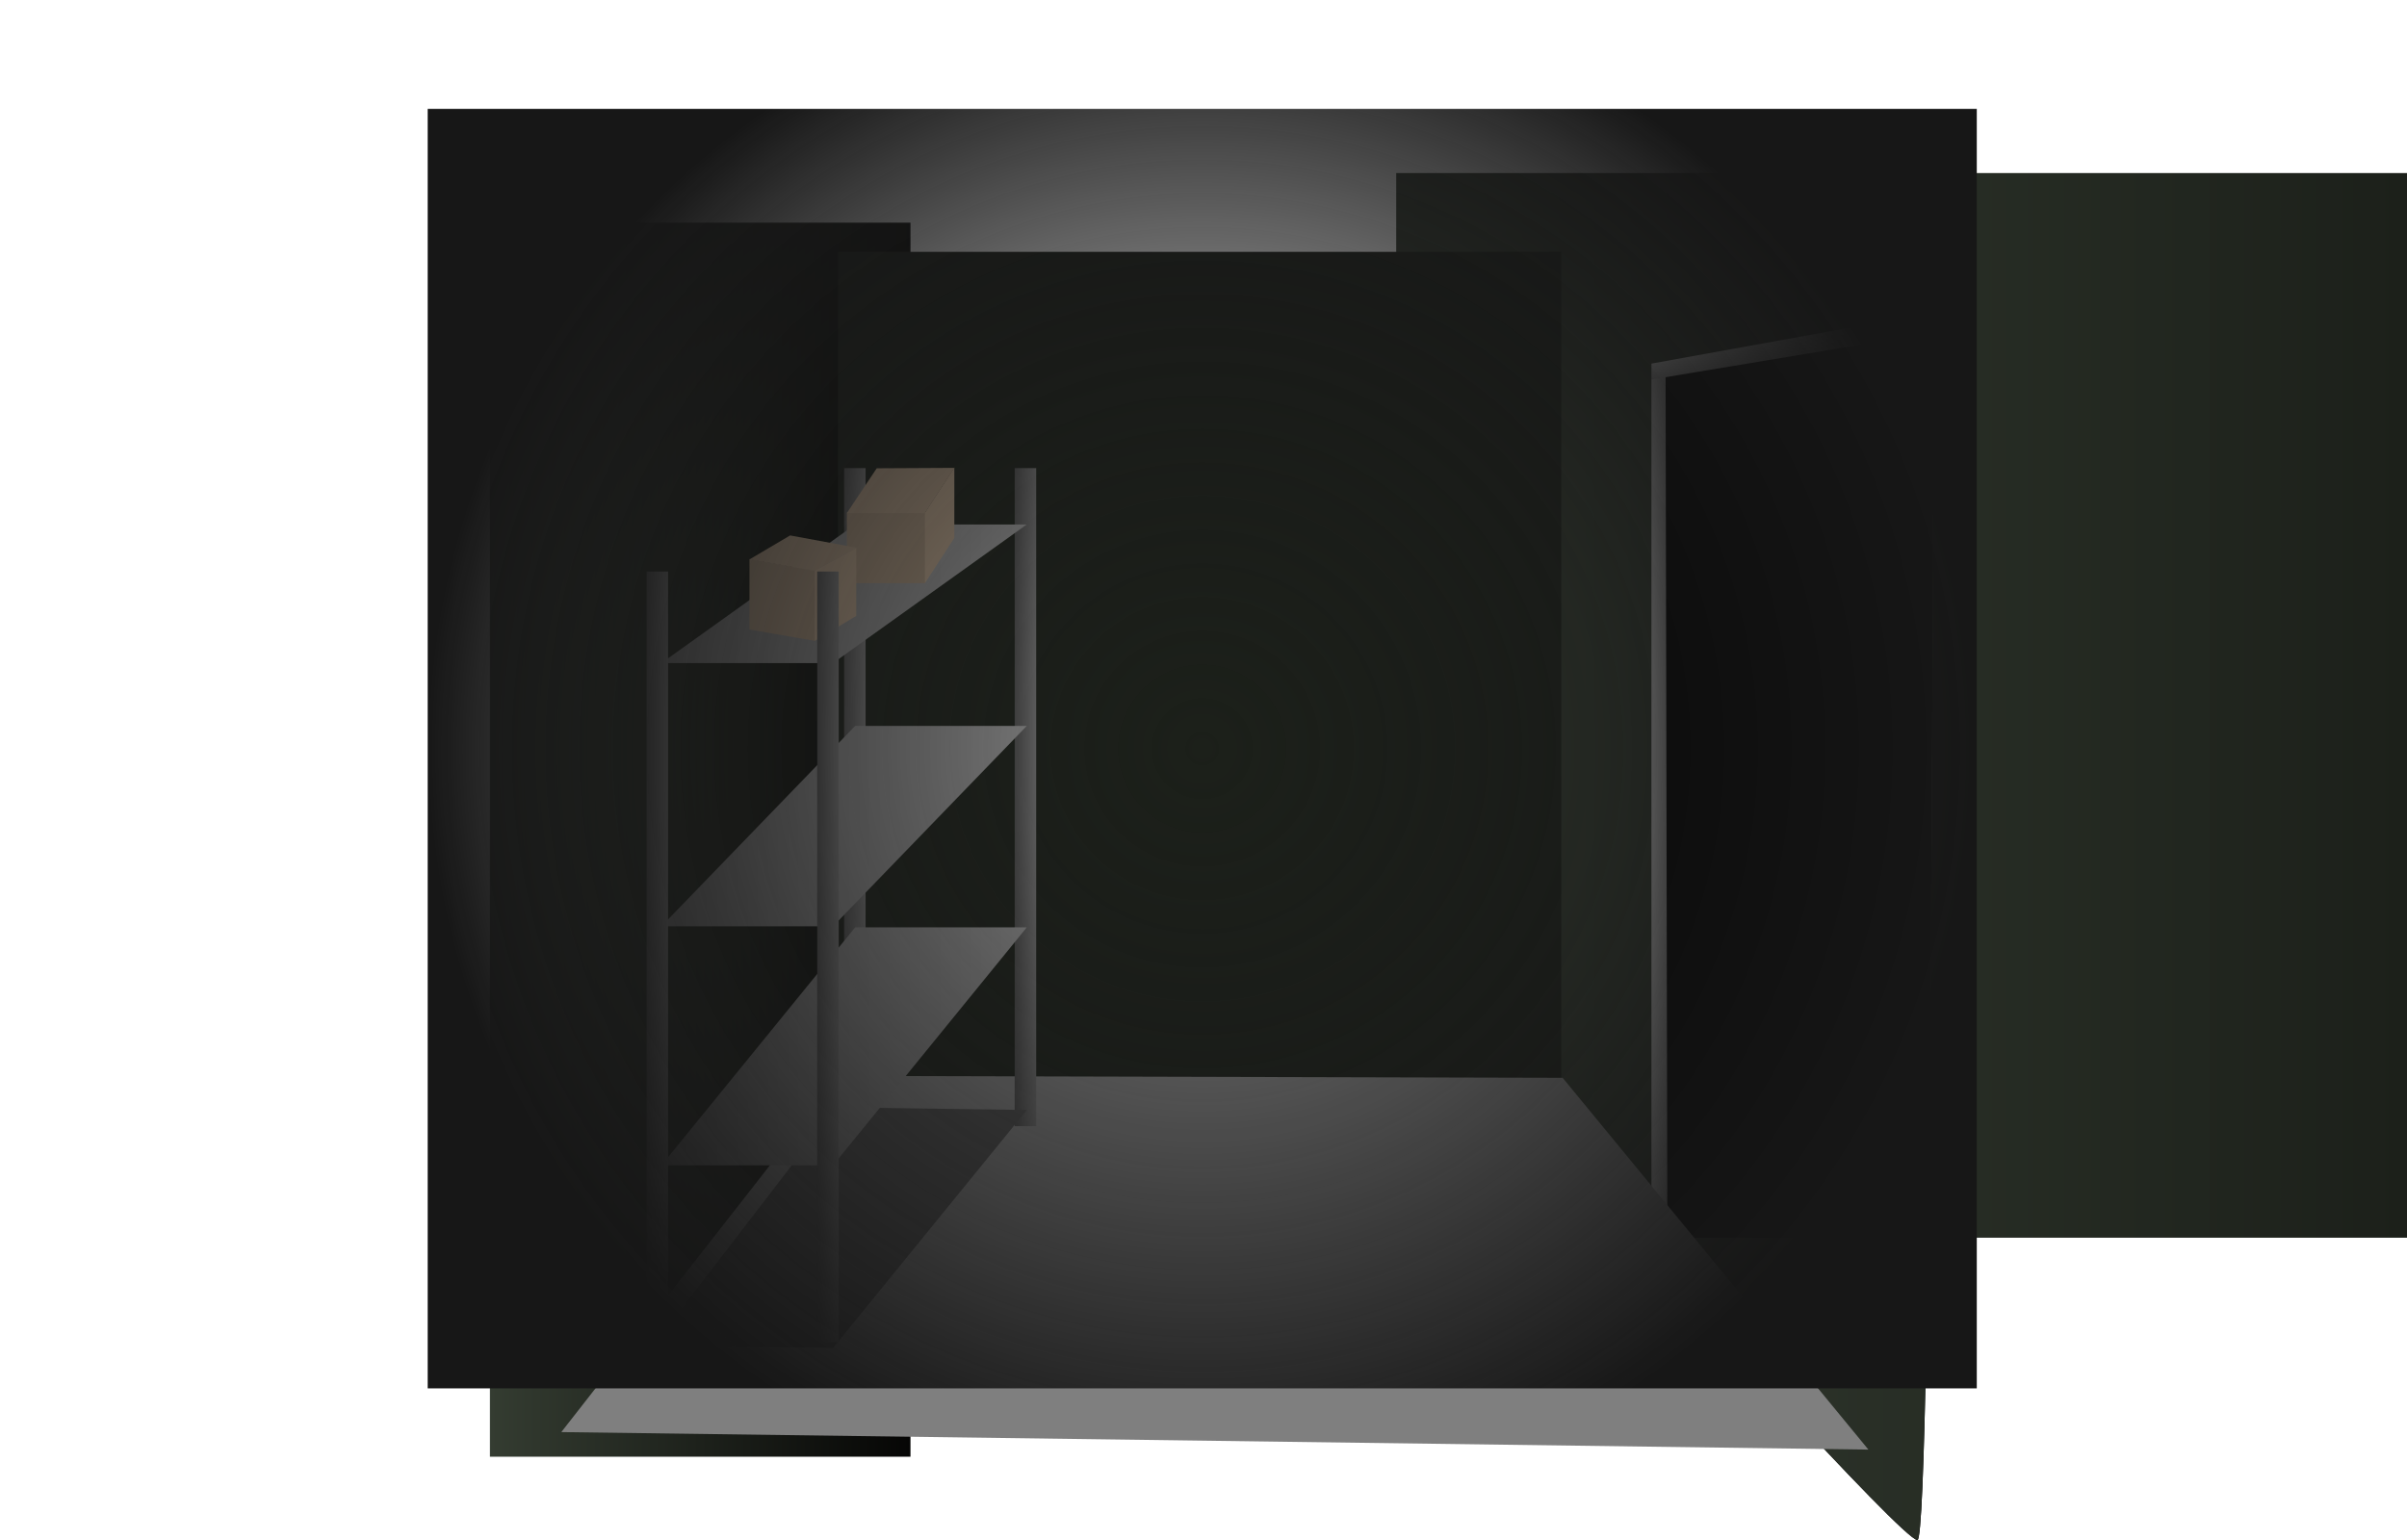 <svg version="1.1" xmlns="http://www.w3.org/2000/svg" xmlns:xlink="http://www.w3.org/1999/xlink" width="895.892" height="573.425" viewBox="0,0,895.892,573.425"><defs><linearGradient x1="383.496" y1="205.915" x2="392.996" y2="205.915" gradientUnits="userSpaceOnUse" id="color-1"><stop offset="0" stop-color="#7a7a7a"/><stop offset="1" stop-color="#bdbdbd"/></linearGradient><linearGradient x1="413.211" y1="145.756" x2="403.711" y2="145.856" gradientUnits="userSpaceOnUse" id="color-2"><stop offset="0" stop-color="#7a7a7a"/><stop offset="1" stop-color="#bdbdbd"/></linearGradient><linearGradient x1="491.108" y1="29.178" x2="489.497" y2="19.816" gradientUnits="userSpaceOnUse" id="color-3"><stop offset="0" stop-color="#7a7a7a"/><stop offset="1" stop-color="#bdbdbd"/></linearGradient><linearGradient x1="326.065" y1="138.052" x2="376.065" y2="138.052" gradientUnits="userSpaceOnUse" id="color-4"><stop offset="0" stop-color="#535353"/><stop offset="1" stop-color="#2b2b2b"/></linearGradient><linearGradient x1="327.398" y1="190.219" x2="377.398" y2="190.219" gradientUnits="userSpaceOnUse" id="color-5"><stop offset="0" stop-color="#656565"/><stop offset="1" stop-color="#2b2b2b"/></linearGradient><linearGradient x1="-25.122" y1="213.906" x2="131.406" y2="213.906" gradientUnits="userSpaceOnUse" id="color-6"><stop offset="0" stop-color="#343c31"/><stop offset="1" stop-color="#060605"/></linearGradient><linearGradient x1="312.196" y1="163.894" x2="688.415" y2="163.894" gradientUnits="userSpaceOnUse" id="color-7"><stop offset="0" stop-color="#343c31"/><stop offset="1" stop-color="#1c201a"/></linearGradient><linearGradient x1="170.194" y1="198.06" x2="178.194" y2="198.06" gradientUnits="userSpaceOnUse" id="color-8"><stop offset="0" stop-color="#494949"/><stop offset="1" stop-color="#6d6d6d"/></linearGradient><linearGradient x1="106.694" y1="198.06" x2="114.694" y2="198.06" gradientUnits="userSpaceOnUse" id="color-9"><stop offset="0" stop-color="#494949"/><stop offset="1" stop-color="#6d6d6d"/></linearGradient><linearGradient x1="38.694" y1="290.853" x2="174.694" y2="290.853" gradientUnits="userSpaceOnUse" id="color-10"><stop offset="0" stop-color="#676767"/><stop offset="1" stop-color="#8b8b8b"/></linearGradient><linearGradient x1="38.694" y1="208.853" x2="174.694" y2="208.853" gradientUnits="userSpaceOnUse" id="color-11"><stop offset="0" stop-color="#676767"/><stop offset="1" stop-color="#8b8b8b"/></linearGradient><linearGradient x1="38.694" y1="122.353" x2="174.694" y2="122.353" gradientUnits="userSpaceOnUse" id="color-12"><stop offset="0" stop-color="#676767"/><stop offset="1" stop-color="#8b8b8b"/></linearGradient><linearGradient x1="33.194" y1="257.56" x2="41.194" y2="257.56" gradientUnits="userSpaceOnUse" id="color-13"><stop offset="0" stop-color="#494949"/><stop offset="1" stop-color="#6d6d6d"/></linearGradient><linearGradient x1="96.694" y1="257.56" x2="104.694" y2="257.56" gradientUnits="userSpaceOnUse" id="color-14"><stop offset="0" stop-color="#494949"/><stop offset="1" stop-color="#6d6d6d"/></linearGradient><radialGradient cx="240" cy="180" r="288.288" gradientUnits="userSpaceOnUse" id="color-15"><stop offset="0" stop-color="#171717" stop-opacity="0"/><stop offset="1" stop-color="#171717"/></radialGradient></defs><g transform="translate(207.477,98.726)"><g data-paper-data="{&quot;isPaintingLayer&quot;:true}" fill-rule="nonzero" stroke-linecap="butt" stroke-linejoin="miter" stroke-miterlimit="10" stroke-dasharray="" stroke-dashoffset="0" style="mix-blend-mode: normal"><path d="M407.175,370.697l0.007,-334.095l105.023,-19c0,0 -0.478,457.098 -6.001,457.098c-5.523,0 -99.029,-104.003 -99.029,-104.003z" data-paper-data="{&quot;noHover&quot;:false,&quot;origItem&quot;:[&quot;Path&quot;,{&quot;applyMatrix&quot;:true,&quot;segments&quot;:[[[1012.38895,949.30103],[-11.0457,0],[11.0457,0]],[1024.38895,35.30103],[814.38895,73.30103],[814.38895,741.30103]],&quot;closed&quot;:true,&quot;fillColor&quot;:[0,0,0,1]}]}" fill="#000000" stroke="none" stroke-width="0.5"/><path d="M383.496,297.937l1.5,-260.187l8.25,1.875l-0.25,269.125z" fill="url(#color-1)" stroke="none" stroke-width="0"/><path d="M412.442,30.301l0.672,326.457l-8.265,-2.267l-1.997,-337.657z" fill="url(#color-2)" stroke="none" stroke-width="0"/><path d="M581.798,13.575l-256.674,42.639l0.449,-8.449l265.27,-45.386z" fill="url(#color-3)" stroke="none" stroke-width="0"/><path d="M326.065,178.385v-80.667h50v80.667z" fill="url(#color-4)" stroke="none" stroke-width="0"/><path d="M327.398,209.052v-37.667h50v37.667z" fill="url(#color-5)" stroke="none" stroke-width="0"/><path d="M-207.477,-98.726c0,0 0,0 0,0c0,0 0,0 -0,0z" fill="#004cff" stroke="#000000" stroke-width="0"/><path d="M-25.122,443.636v-459.459h156.529v459.459z" fill="url(#color-6)" stroke="none" stroke-width="0"/><path d="M312.196,362.092v-396.396h376.219v396.396zM506.195,474.651c5.523,0 6,-457 6,-457l-105,19v334c0,0 93.477,104 99,104z" fill="url(#color-7)" stroke="none" stroke-width="0"/><path d="M104.409,391.436v-396.396h269.219v396.396z" fill="#1c201a" stroke="none" stroke-width="0"/><path d="M1.442,434.469l103.646,-132.607l269.054,0.704l113.808,138.423z" fill="#7f7f7f" stroke="none" stroke-width="NaN"/><path d="M170.194,320.56v-245h8v245z" fill="url(#color-8)" stroke="none" stroke-width="0"/><path d="M106.694,320.56v-245h8v245z" fill="url(#color-9)" stroke="none" stroke-width="0"/><path d="M35.694,402.156l68.121,-88.606l70.879,1l-72.121,88.606z" fill="#4b4b4b" stroke="none" stroke-width="0"/><path d="M38.694,335.156l72.121,-88.606h63.879l-72.121,88.606z" fill="url(#color-10)" stroke="none" stroke-width="0"/><path d="M38.694,246.156l72.121,-74.606h63.879l-72.121,74.606z" fill="url(#color-11)" stroke="none" stroke-width="0"/><path d="M38.694,148.156l72.121,-51.606h63.879l-72.121,51.606z" fill="url(#color-12)" stroke="none" stroke-width="0"/><path d="M33.194,401.06v-287h8v287z" fill="url(#color-13)" stroke="none" stroke-width="0"/><g stroke="none" stroke-width="0"><path d="M107.729,118.406v-26.255h29.189v26.255z" fill="#8e7d6a"/><path d="M136.764,118.406v-26.255l10.965,-16.834v26.255z" fill="#9f8c77"/><path d="M118.849,75.626l28.88,-0.154l-10.965,16.834h-29.035z" fill="#988672"/></g><g stroke="none" stroke-width="0"><path d="M71.479,135.656v-26.255l24.439,4.25v26.255z" fill="#8e7d6a"/><path d="M95.764,139.906v-26.255l15.465,-8.334v25.255z" fill="#9f8c77"/><path d="M86.599,100.626l24.88,4.596l-15.715,8.584l-24.285,-4.25z" fill="#988672"/></g><path d="M96.694,401.06v-287h8v287z" fill="url(#color-14)" stroke="none" stroke-width="0"/><path d="M-48.288,418.189v-476.379h576.577v476.379z" fill="url(#color-15)" stroke="none" stroke-width="0"/></g></g></svg>